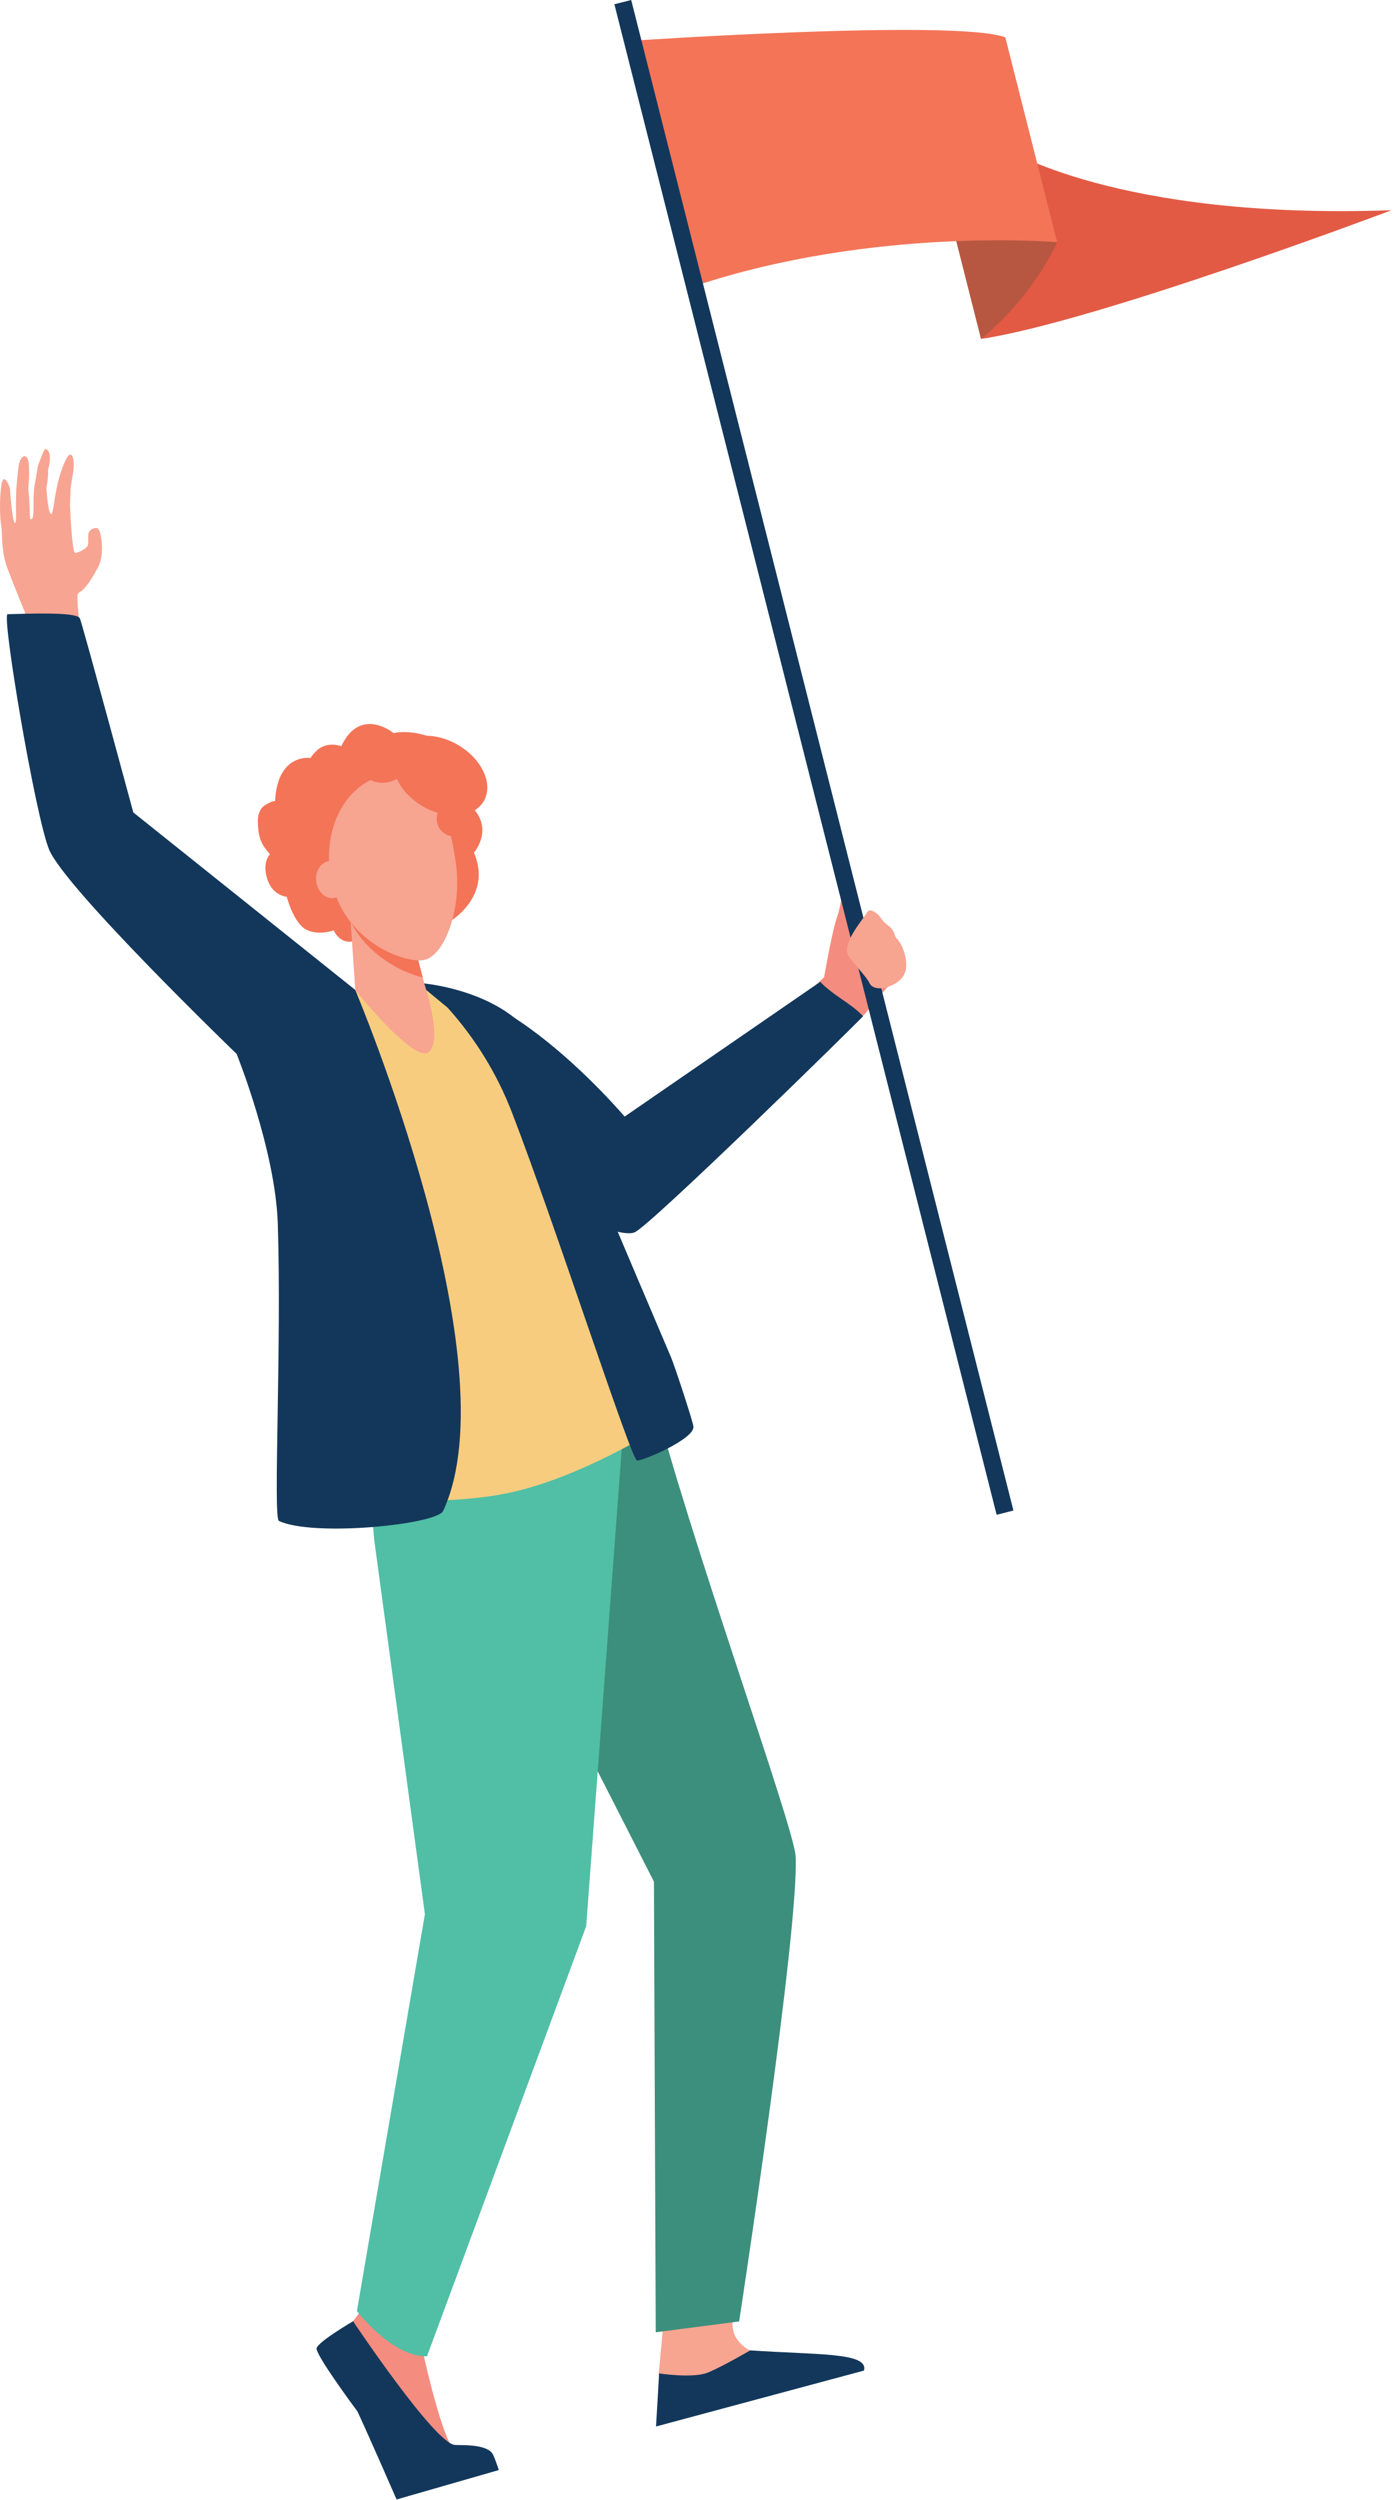 <svg width="160" height="286" viewBox="0 0 160 286" fill="none" xmlns="http://www.w3.org/2000/svg">
<path d="M114.967 16.901C114.967 16.901 127.752 25.176 159.261 24.05C159.261 24.05 125.487 36.803 112.283 38.776L106.85 17.311L114.967 16.901Z" fill="#E25A44"/>
<path d="M120.993 27.71C120.993 27.71 118.413 33.753 112.283 38.776L109.453 27.591L109.635 22.181L120.993 27.71Z" fill="#B75742"/>
<path d="M72.398 4.656C72.398 4.656 109.317 2.16 115.056 4.269L120.99 27.707C120.99 27.707 99.975 25.901 79.504 32.73L72.398 4.656Z" fill="#F47458"/>
<path d="M50.161 265.917C50.161 265.917 48.382 268.82 48.544 269.681C48.706 270.542 50.843 279.641 52.022 280.244C53.2 280.845 56.184 280.73 55.514 281.911C55.008 282.804 49.673 283.991 46.114 284.687C45.075 284.889 41.721 277.041 41.01 275.943C39.979 274.349 37.553 270.781 37.778 269.43C37.888 268.771 38.83 267.237 40.303 265.654C41.851 263.99 42.949 260.879 42.949 260.879L50.161 265.917Z" fill="#F48C7F"/>
<path d="M75.991 265.088C75.991 265.088 75.39 271.596 75.39 271.611C75.474 272.596 75.445 275.091 75.665 275.949C76.482 279.182 89.542 269.517 85.913 268.913C85.584 268.858 84.397 268.058 84.022 266.983C83.444 265.328 84.281 262.853 84.281 262.853L75.991 265.088Z" fill="#F7A491"/>
<path d="M70.694 148.1C70.694 148.1 74.466 158.537 74.507 158.696C78.891 176.013 90.888 208.972 91.061 212.392C91.48 220.737 84.593 265.588 84.593 265.588L75.049 266.827L74.842 215.269L65.457 196.871L49.399 159.874L70.694 148.1Z" fill="#3C8F7C"/>
<path d="M41.998 165.443L42.81 176.036L48.628 218.998L40.849 264.398C40.849 264.398 44.901 269.693 48.87 269.574L67.089 220.373L71.421 162.22L67.776 150.466L41.998 165.443Z" fill="#50BFA5"/>
<path d="M40.407 265.565C40.407 265.565 49.731 279.517 52.051 279.716C52.666 279.768 55.508 279.58 56.323 280.652C56.568 280.975 57.088 282.59 57.088 282.59L45.389 285.958C45.389 285.958 42.227 278.705 40.909 275.883C40.909 275.883 36.071 269.392 36.236 268.65C36.403 267.904 40.407 265.565 40.407 265.565Z" fill="#13375B"/>
<path d="M75.081 277.607L75.437 271.535C75.437 271.535 79.316 272.13 81.006 271.44C82.696 270.75 85.867 268.895 85.867 268.895C93.444 269.427 99.455 269.092 98.883 271.209L75.081 277.607Z" fill="#13375B"/>
<path d="M93.187 112.88L98.233 116.751C99.207 116.002 101.333 112.845 102.708 111.863L98.098 106.834C97.716 106.557 97.514 106.097 97.557 105.63C97.589 105.3 97.635 104.985 97.684 104.855C97.829 104.457 97.956 103.983 98.1 103.587C98.245 103.189 97.292 102.391 96.792 102.25C96.292 102.108 96.127 104.023 95.911 104.595C95.258 106.314 94.469 111.02 94.319 111.8L93.187 112.88Z" fill="#F48C7F"/>
<path d="M98.776 116.259C97.358 114.749 95.359 113.9 93.877 112.328L71.488 127.745C71.488 127.745 54.177 107.273 44.777 114.526C48.89 121.453 53.85 128.091 56.404 131.254C62.152 138.372 70.93 141.769 72.643 140.983C74.573 140.099 98.274 116.869 98.776 116.259Z" fill="#13375B"/>
<path d="M0.847 65.019C1.587 66.992 2.869 70.097 2.869 70.097C2.907 70.99 3.089 74.696 3.323 79.237L9.623 75.785C9.623 75.785 8.655 68.453 8.898 67.971C9.103 67.561 9.58 67.985 11.258 64.834C11.743 63.924 11.671 62.413 11.671 62.413C11.671 62.413 11.57 60.556 11.134 60.435C10.7 60.313 10.258 60.645 10.146 60.983C10.033 61.321 10.163 62.058 10.05 62.393C9.938 62.731 9.028 63.231 8.624 63.26C8.219 63.289 8.014 57.8 8.014 57.8C8.014 57.8 8.052 56.232 8.106 55.715C8.153 55.273 8.39 53.964 8.39 53.964C8.39 53.964 8.626 52.081 8.043 52.009C7.699 51.965 7.026 53.557 6.63 55.203C6.206 56.977 6.067 58.823 5.885 58.82C5.455 58.814 5.319 55.807 5.319 55.807C5.319 55.807 5.576 54.392 5.487 53.748C5.79 52.91 5.877 51.414 5.16 51.379C5.027 51.373 4.331 53.343 4.331 53.343C4.331 53.343 4.126 54.695 3.99 55.333C3.748 56.457 3.898 58.17 3.794 58.944C3.707 59.588 3.531 59.349 3.467 59.383C3.418 59.409 3.404 58.537 3.363 57.338C3.343 56.734 3.19 56.056 3.277 55.354C3.355 54.707 3.335 53.794 3.309 53.245C3.236 51.691 2.286 51.965 2.118 53.415C2.055 53.967 1.991 54.568 1.931 55.18C1.688 57.552 1.974 59.776 1.726 59.825C1.405 59.889 1.128 55.81 1.128 55.81C1.128 55.81 0.359 53.626 0.12 55.77C-0.161 58.254 0.137 60.215 0.157 60.302C0.278 60.885 0.105 63.046 0.847 65.019Z" fill="#F8A492"/>
<path d="M45.046 83.873C45.046 83.873 41.247 80.727 39.058 85.377C39.058 85.377 36.828 84.459 35.614 86.724C35.614 86.724 31.703 86.045 31.472 91.796C31.472 91.796 29.488 91.663 29.511 94.003C29.534 96.343 30.892 97.738 30.892 97.738C30.892 97.738 29.901 98.688 30.652 100.748C31.29 102.501 32.818 102.593 32.818 102.593C32.818 102.593 33.59 105.586 35.02 106.34C36.449 107.097 38.191 106.438 38.191 106.438C38.191 106.438 38.867 108.03 40.386 107.695C41.906 107.362 43.633 105.667 45.436 106.117C47.238 106.568 51.62 105.332 51.62 105.332C51.62 105.332 56.369 102.489 54.246 97.544C54.246 97.544 56.594 94.843 53.943 92.267C53.943 92.267 55.087 87.593 51.435 85.36C47.781 83.133 45.046 83.873 45.046 83.873Z" fill="#F47458"/>
<path d="M55.797 116.199L48.064 112.221C48.064 112.221 41.195 113.224 40.343 113.328C39.491 113.432 37.888 145.434 37.752 157.422C37.616 169.409 39.081 171.351 39.081 171.351C39.081 171.351 50.274 172.483 58.249 170.793C66.543 169.037 75.425 163.369 75.425 163.369C75.425 163.369 65.517 141.563 63.238 134.657C60.965 127.747 55.797 116.199 55.797 116.199Z" fill="#F7CC7F"/>
<path d="M40.652 113.247L15.256 92.946C15.256 92.946 9.47 71.544 9.146 70.75C8.829 69.97 3.161 70.215 0.873 70.267C0.14 70.285 4.06 93.422 5.617 97.192C7.454 101.646 27.082 120.575 27.082 120.575C27.082 120.575 31.521 131.578 31.793 140.009C32.243 154.013 31.247 173.471 31.911 173.999C35.866 175.868 49.997 174.41 50.716 172.864C58.651 155.798 40.652 113.247 40.652 113.247Z" fill="#13375B"/>
<path d="M47.397 108.062L48.555 112.513C48.555 112.513 50.71 118.868 49.104 120.338C47.498 121.808 40.664 113.281 40.664 113.281L39.881 101.741L47.397 108.062Z" fill="#F7A491"/>
<path d="M40.135 105.479C42.062 109.214 45.811 111.202 48.379 111.837L47.397 108.062L39.881 101.739L40.135 105.479Z" fill="#F47458"/>
<path d="M29.583 95.08C29.794 96.828 30.958 98.122 32.183 97.975C33.408 97.827 34.231 96.291 34.017 94.543C33.806 92.795 32.642 91.501 31.417 91.649C30.193 91.796 29.369 93.333 29.583 95.08Z" fill="#F47458"/>
<path d="M35.415 87.478C35.536 88.48 36.845 89.15 38.336 88.968C39.826 88.789 40.935 87.827 40.814 86.825C40.693 85.822 39.387 85.152 37.894 85.334C36.403 85.513 35.294 86.472 35.415 87.478Z" fill="#F47458"/>
<path d="M42.486 89.202C45.907 87.541 49.994 89.453 50.985 93.064C51.415 94.632 51.871 96.617 52.178 98.809C52.914 104.084 50.8 109.558 48.399 109.85C45.999 110.141 38.951 107.521 37.804 100.046C37.093 95.433 38.899 90.944 42.486 89.202Z" fill="#F7A491"/>
<path d="M39.644 100.424C39.786 101.591 39.127 102.628 38.174 102.744C37.221 102.859 36.334 102.007 36.192 100.84C36.051 99.673 36.709 98.636 37.663 98.521C38.613 98.408 39.503 99.26 39.644 100.424Z" fill="#F7A491"/>
<path d="M52.565 85.314C55.283 86.978 56.511 89.858 55.312 91.744C54.113 93.63 50.938 93.812 48.22 92.148C45.505 90.484 44.275 87.605 45.473 85.718C46.672 83.829 49.849 83.65 52.565 85.314Z" fill="#F47458"/>
<path d="M46.279 87.709C46.383 88.561 45.436 89.378 44.165 89.531C42.894 89.684 41.779 89.118 41.675 88.263C41.571 87.411 42.518 86.594 43.789 86.441C45.06 86.287 46.175 86.854 46.279 87.709Z" fill="#F47458"/>
<path d="M53.922 93.448C54.055 94.546 53.284 95.542 52.198 95.672C51.112 95.802 50.124 95.02 49.994 93.922C49.861 92.824 50.632 91.828 51.718 91.698C52.804 91.568 53.789 92.35 53.922 93.448Z" fill="#F47458"/>
<path d="M62.244 120.956C62.244 120.956 72.978 146.33 76.797 155.276C77.21 156.243 79.287 162.566 79.362 163.199C79.533 164.6 73.648 167.116 72.912 167.099C72.253 167.081 63.611 140.284 58.59 127.268C56.889 122.857 54.393 118.796 51.227 115.283L48.789 113.27L48.553 112.516C48.553 112.513 59.454 113.484 62.244 120.956Z" fill="#13375B"/>
<path d="M72.24 7.43338e-05L70.316 0.487L114.063 173.301L115.987 172.814L72.24 7.43338e-05Z" fill="#13375B"/>
<path d="M103.649 109.604C103.58 109.223 103.456 108.83 103.3 108.44C103.121 108.024 102.829 107.522 102.633 107.374C102.506 107.282 102.413 106.978 102.295 106.669C102.257 106.571 102.205 106.476 102.145 106.389C102.145 106.386 102.142 106.386 102.142 106.383C101.96 106.135 101.734 105.924 101.48 105.745C101.24 105.575 101.035 105.352 100.77 104.974C100.564 104.679 100.293 104.428 99.969 104.269C99.652 104.113 99.406 104.11 99.293 104.307C98.765 105.214 96.125 108.108 97.196 109.506C98.092 110.676 99.259 111.895 99.499 112.449C99.828 113.209 100.989 113.157 101.682 112.891C102.985 112.397 104.011 111.574 103.649 109.604Z" fill="#F7A491"/>
</svg>
